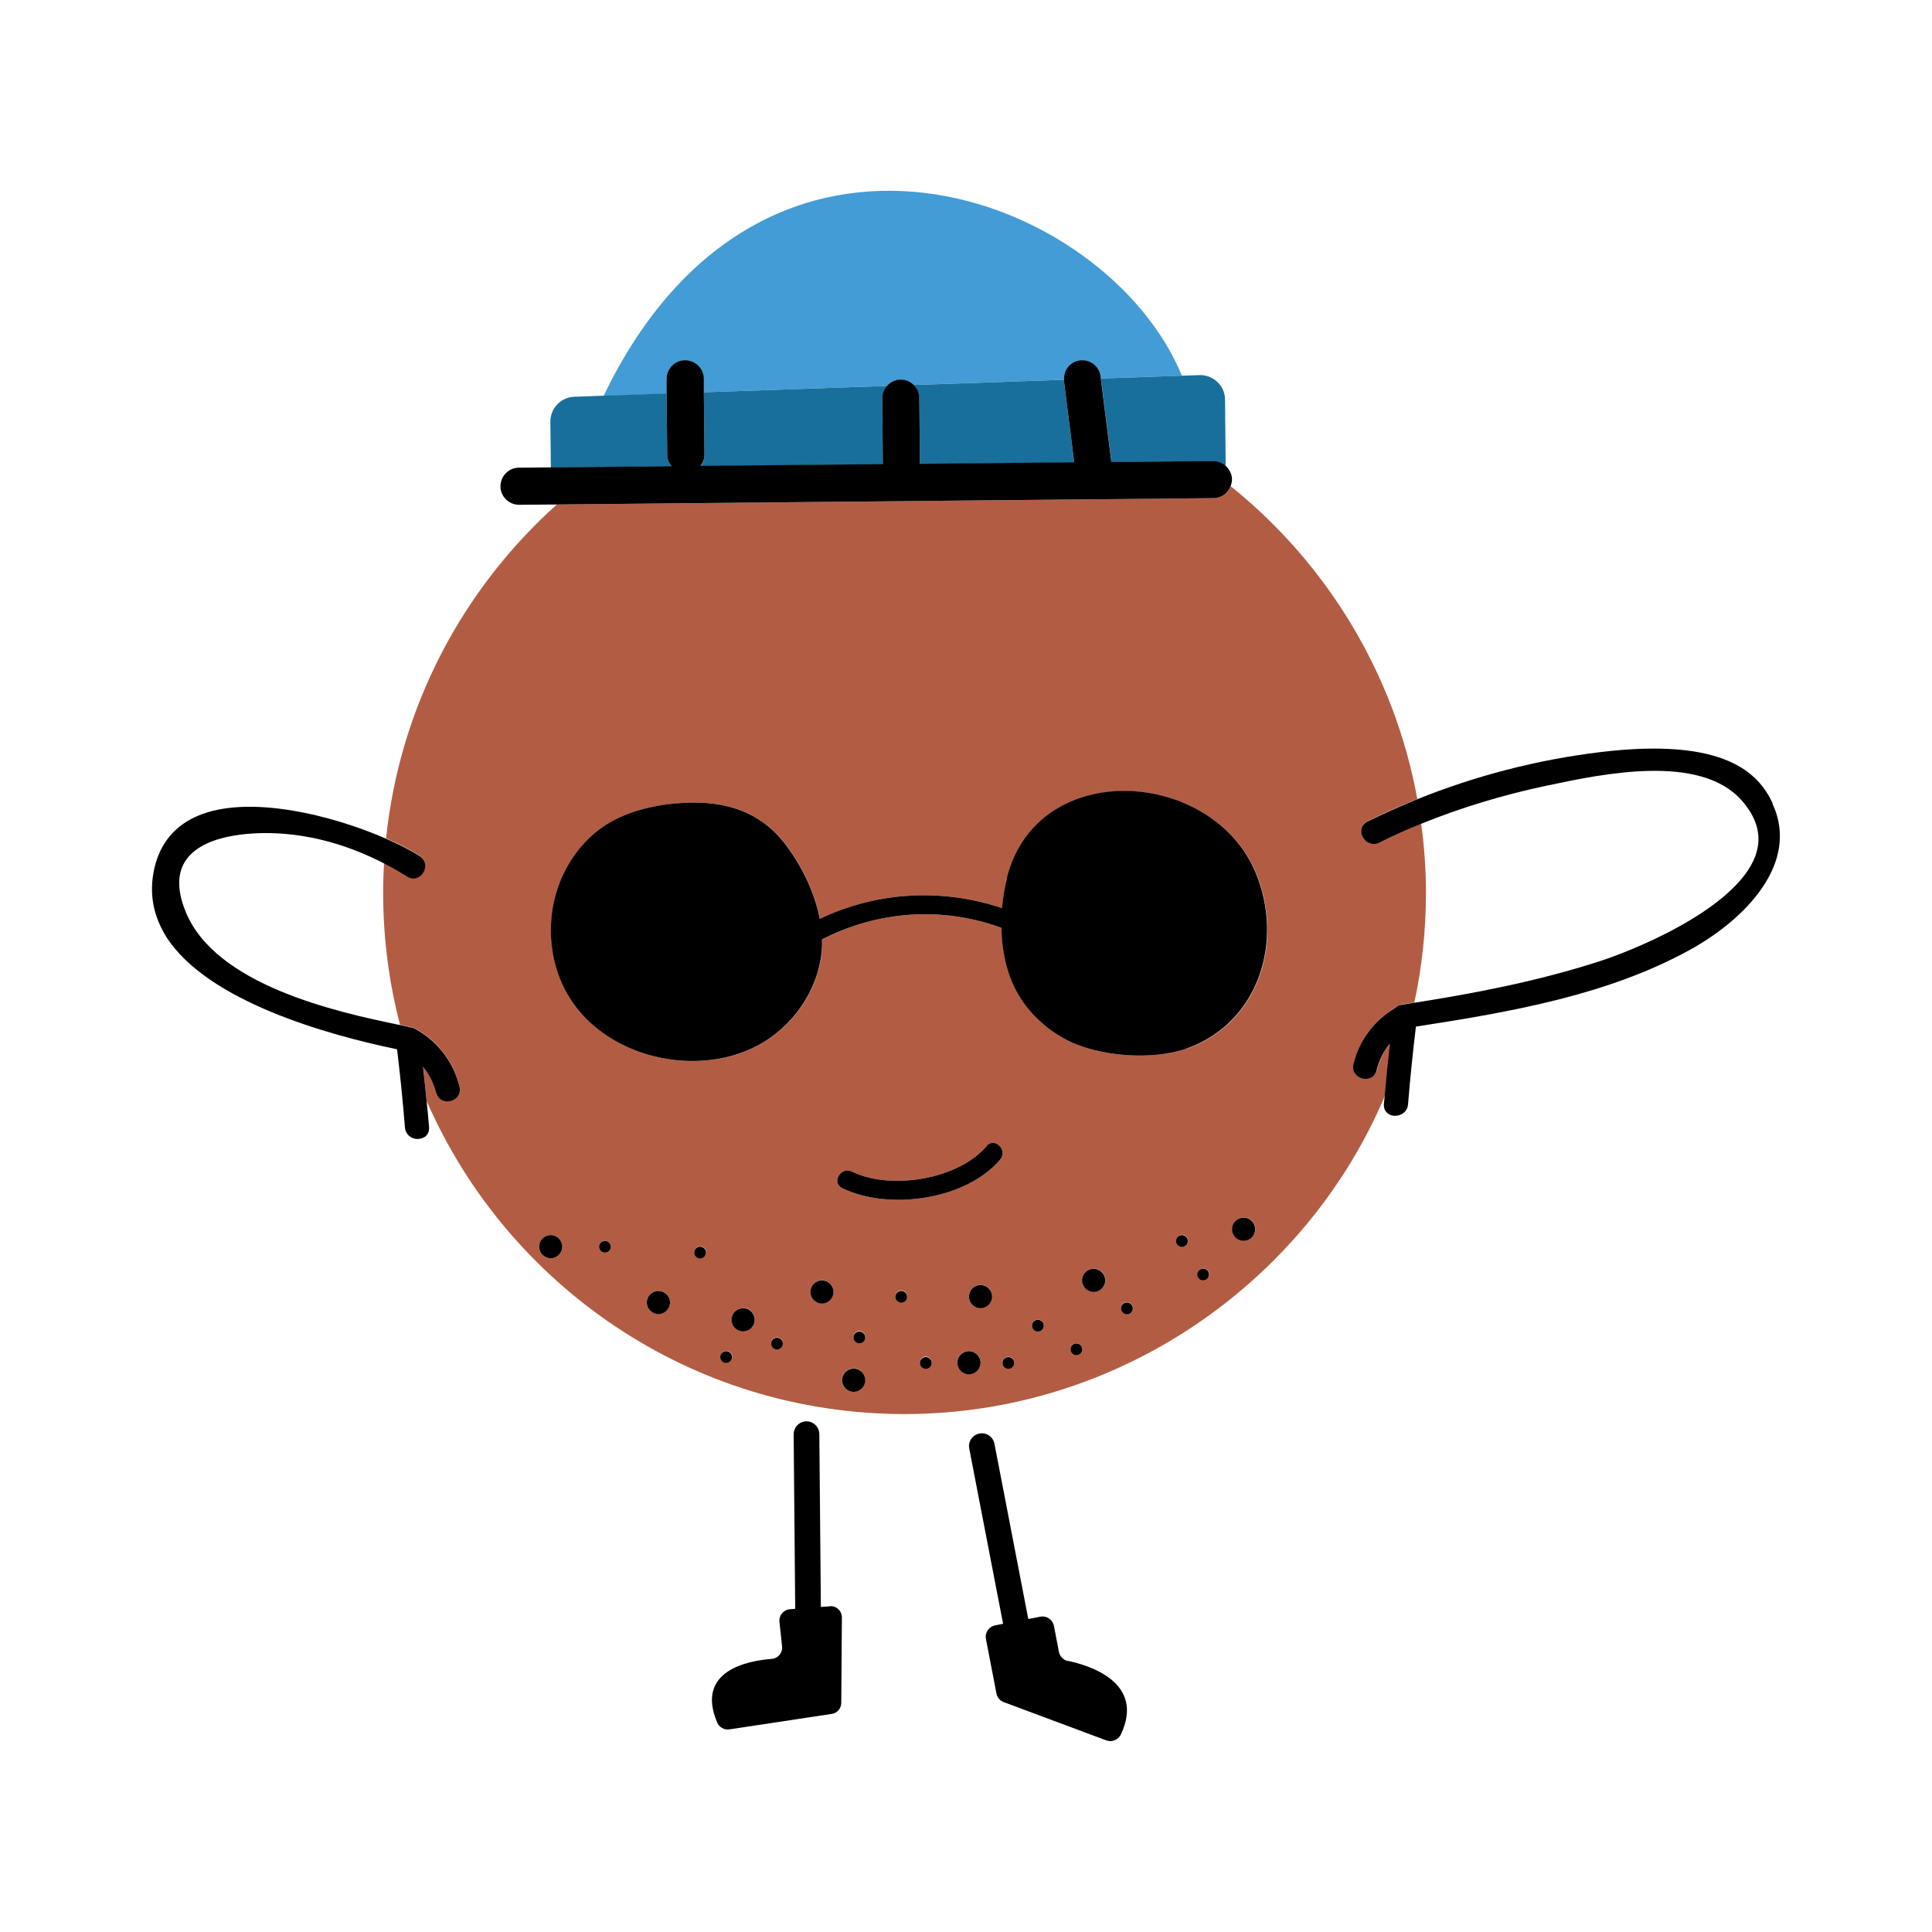 <?xml version="1.0" encoding="UTF-8"?>
<svg id="Layer_1" data-name="Layer 1" xmlns="http://www.w3.org/2000/svg" viewBox="0 0 125 125">
  <defs>
    <style>
      .cls-1 {
        fill: none;
      }

      .cls-1, .cls-2, .cls-3, .cls-4, .cls-5 {
        stroke-width: 0px;
      }

      .cls-3 {
        fill: #186f9b;
      }

      .cls-4 {
        fill: #439cd6;
      }

      .cls-5 {
        fill: #b25d43;
      }
    </style>
  </defs>
  <rect class="cls-1" x="65.16" y="24.63" width="3.69" height="0" transform="translate(-.82 2.35) rotate(-2)"/>
  <path class="cls-1" d="m91.5,64.86c3.66-.57,7.85-1.34,11.95-2.67,3.14-1.02,9.32-3.81,10.22-7.11.31-1.13-.02-2.24-.98-3.32-2.7-3.05-9.04-1.7-12.45-.98l-.11.02c-2.94.62-5.67,1.46-8.17,2.48.19,1.47.31,2.96.31,4.48,0,2.43-.26,4.8-.75,7.09Z"/>
  <rect class="cls-1" x="45.54" y="25.31" width="4.07" height="0" transform="translate(-.85 1.67) rotate(-2)"/>
  <path class="cls-1" d="m12.05,55.59c-.6.83-.62,1.96-.06,3.35,1.91,4.77,9.73,6.51,13.88,7.36-.71-2.73-1.09-5.59-1.09-8.54,0-.64.02-1.28.06-1.92-2.24-1.16-4.55-1.82-6.87-1.95-1.07-.06-4.64-.11-5.93,1.69Z"/>
  <path class="cls-5" d="m89.09,69.22c-.12.47-.55.63-.91.54-.39-.09-.71-.45-.59-.94.38-1.54,1.34-2.84,2.72-3.64.11-.1.23-.16.38-.19.27-.04.54-.08.82-.13.49-2.29.75-4.66.75-7.09,0-1.52-.11-3.01-.31-4.48-.93.38-1.84.79-2.71,1.22-.26.13-.55.12-.78-.04-.25-.16-.4-.45-.39-.74.01-.25.16-.46.4-.58,1.04-.53,2.13-1.01,3.23-1.45-1.48-8.14-5.88-15.26-12.07-20.24-.14.37-.46.65-.86.74-.08.02-.16.03-.24.03l-42.5.41c-6.07,5.44-10.16,13.04-11.05,21.6.85.37,1.59.75,2.16,1.11.43.27.44.76.23,1.09-.2.32-.62.51-1.03.25-.49-.31-.99-.59-1.49-.85-.04.64-.06,1.28-.06,1.92,0,2.95.38,5.81,1.09,8.54.15.03.31.06.45.09.06.01.1.03.14.05h0c.13,0,.25.03.36.09h0c1.45.78,2.51,2.15,2.9,3.75.07.28,0,.54-.2.73-.21.2-.54.29-.81.2-.25-.07-.42-.26-.49-.53-.16-.65-.45-1.23-.86-1.73.09.81.17,1.57.24,2.3,5.21,11.91,17.09,20.24,30.92,20.24s25.98-8.51,31.09-20.63c.09-1.05.2-2.15.34-3.38-.41.5-.7,1.08-.86,1.73Zm-53.46,12.19c-.42,0-.75-.34-.75-.75s.34-.75.75-.75.75.34.75.75-.34.75-.75.75Zm3.51-.38c-.21,0-.38-.17-.38-.38s.17-.38.38-.38.38.17.38.38-.17.38-.38.38Zm3.46,3.98c-.42,0-.75-.34-.75-.75s.34-.75.75-.75.75.34.75.75-.34.75-.75.75Zm2.71-3.61c-.21,0-.38-.17-.38-.38s.17-.38.38-.38.38.17.38.38-.17.38-.38.38Zm1.68,6.76c-.21,0-.38-.17-.38-.38s.17-.38.38-.38.38.17.38.38-.17.38-.38.38Zm1.1-2.03c-.42,0-.75-.34-.75-.75s.34-.75.75-.75.75.34.75.75-.34.75-.75.75Zm2.18,1.16c-.21,0-.38-.17-.38-.38s.17-.38.38-.38.38.17.38.38-.17.38-.38.38Zm2.91-2.96c-.42,0-.75-.34-.75-.75s.34-.75.75-.75.75.34.75.75-.34.75-.75.75Zm2.04,5.71c-.42,0-.75-.34-.75-.75s.34-.75.75-.75.75.34.75.75-.34.75-.75.75Zm.38-3.16c-.21,0-.38-.17-.38-.38s.17-.38.38-.38.38.17.38.38-.17.38-.38.38Zm2.71-2.63c-.21,0-.38-.17-.38-.38s.17-.38.38-.38.38.17.38.38-.17.38-.38.38Zm1.59,4.28c-.21,0-.38-.17-.38-.38s.17-.38.38-.38.38.17.38.38-.17.38-.38.38Zm2.79.38c-.42,0-.75-.34-.75-.75s.34-.75.75-.75.75.34.75.75-.34.75-.75.75Zm.75-4.28c-.42,0-.75-.34-.75-.75s.34-.75.75-.75.75.34.75.75-.34.75-.75.75Zm1.27-9.6c-2.23,2.61-7.21,3.31-10.22,1.84-.72-.35-.09-1.42.63-1.07,2.51,1.23,6.88.51,8.71-1.64.52-.61,1.39.27.88.88Zm.53,13.51c-.21,0-.38-.17-.38-.38s.17-.38.38-.38.38.17.38.38-.17.38-.38.38Zm1.91-2.4c-.21,0-.38-.17-.38-.38s.17-.38.38-.38.38.17.38.38-.17.38-.38.38Zm2.49,1.53c-.21,0-.38-.17-.38-.38s.17-.38.38-.38.38.17.38.38-.17.38-.38.38Zm1.13-4.09c-.42,0-.75-.34-.75-.75s.34-.75.75-.75.75.34.75.75-.34.75-.75.75Zm2.14,1.43c-.21,0-.38-.17-.38-.38s.17-.38.38-.38.38.17.38.38-.17.38-.38.38Zm3.57-4.36c-.21,0-.38-.17-.38-.38s.17-.38.38-.38.38.17.38.38-.17.38-.38.38Zm1.37,2.18c-.21,0-.38-.17-.38-.38s.17-.38.38-.38.38.17.38.38-.17.38-.38.38Zm2.62-2.56c-.42,0-.75-.34-.75-.75s.34-.75.75-.75.75.34.75.75-.34.75-.75.75Zm-3.66-12.44c-2.18.78-5.7.54-7.75-.53-1.45-.76-2.69-1.95-3.41-3.41-.47-.97-.73-2.07-.82-3.2-.02-.22-.02-.44-.02-.66-3.88-1.41-8.01-1.1-11.62.75,0,.11.01.22.01.32-.07,2.57-1.59,5.01-3.79,6.33-4.14,2.5-10.49,1.03-12.8-3.31-1.09-2.05-1.25-4.55-.49-6.74.54-1.55,1.53-2.95,2.88-3.87.92-.63,1.96-1.03,3.05-1.27.7-.15,1.41-.24,2.12-.29,2.73-.17,5.1.54,6.76,2.82.99,1.35,1.8,2.99,2.12,4.68,3.7-1.76,7.86-2,11.79-.7.06-.68.17-1.34.33-1.96,1.99-7.8,13.27-7.03,16.08-.34,1.87,4.46.2,9.73-4.43,11.39Z"/>
  <rect class="cls-5" x="59.09" y="24.8" width="6.07" height="0" transform="translate(-.83 2.18) rotate(-2)"/>
  <polygon class="cls-5" points="49.6 25.24 57.4 24.97 57.4 24.97 49.6 25.24 49.6 25.24"/>
  <path class="cls-2" d="m65.16,56.79c-.16.62-.27,1.28-.33,1.96-3.93-1.3-8.09-1.06-11.79.7-.32-1.69-1.13-3.33-2.12-4.68-1.66-2.28-4.03-2.99-6.76-2.82-.71.04-1.43.13-2.12.29-1.09.24-2.14.64-3.05,1.27-1.35.93-2.34,2.33-2.88,3.87-.76,2.19-.6,4.7.49,6.74,2.31,4.34,8.66,5.81,12.8,3.31,2.2-1.33,3.72-3.77,3.79-6.33,0-.11,0-.22-.01-.32,3.62-1.85,7.74-2.16,11.62-.75,0,.22,0,.44.02.66.09,1.13.35,2.24.82,3.2.72,1.47,1.96,2.66,3.41,3.41,2.06,1.07,5.57,1.32,7.75.53,4.63-1.66,6.3-6.93,4.43-11.39-2.81-6.7-14.09-7.46-16.08.34Z"/>
  <path class="cls-2" d="m63.83,74.16c-1.83,2.15-6.2,2.87-8.71,1.64-.72-.35-1.35.72-.63,1.07,3.01,1.47,7.99.77,10.22-1.84.52-.6-.36-1.49-.88-.88Z"/>
  <path class="cls-2" d="m28.23,70.7c.07.27.24.46.49.53.27.08.6,0,.81-.2.2-.19.27-.46.2-.73-.39-1.6-1.45-2.97-2.9-3.75h0c-.11-.06-.23-.09-.36-.09h0s-.08-.04-.14-.05c-.14-.03-.3-.06-.45-.09-4.15-.85-11.97-2.59-13.88-7.36-.56-1.39-.54-2.52.06-3.35,1.29-1.8,4.86-1.75,5.93-1.69,2.32.13,4.63.79,6.87,1.95.5.26,1,.54,1.49.85.41.26.83.07,1.03-.25.21-.33.2-.82-.23-1.09-.57-.36-1.32-.74-2.16-1.11-3.51-1.54-8.89-2.87-12.16-1.5-1.53.64-2.48,1.8-2.85,3.44-.35,1.58-.07,3.07.81,4.45,2.69,4.15,10.43,6.3,14.9,7.23.21,1.73.38,3.44.51,5.06.02.29.19.53.45.66.12.06.25.08.38.08.16,0,.32-.05.45-.13.2-.14.3-.36.28-.63-.04-.52-.09-1.06-.15-1.62-.07-.73-.15-1.48-.24-2.3.41.5.7,1.08.86,1.73Z"/>
  <path class="cls-2" d="m114.69,51.97c-.89-1.89-3.01-4.29-11.14-3.31-4.08.49-8.11,1.54-11.85,3.05-1.1.45-2.18.93-3.23,1.45-.24.12-.39.33-.4.58-.02.28.14.57.39.74.24.15.52.17.78.04.87-.44,1.77-.84,2.71-1.22,2.5-1.02,5.24-1.86,8.17-2.48l.11-.02c3.41-.72,9.75-2.07,12.45.98.96,1.08,1.29,2.2.98,3.32-.9,3.3-7.08,6.09-10.22,7.11-4.1,1.32-8.29,2.1-11.95,2.67-.27.04-.55.09-.82.13-.15.02-.27.08-.38.19-1.38.81-2.34,2.1-2.72,3.64-.12.5.21.85.59.94.36.09.8-.07.91-.54.16-.65.45-1.23.86-1.73-.14,1.23-.25,2.33-.34,3.38-.02.18-.03.37-.05.54-.04.48.31.74.66.76.02,0,.05,0,.07,0,.38,0,.79-.25.83-.74.13-1.61.3-3.3.51-5.03,6.34-.97,12.46-2.08,17.68-4.94,3.62-1.98,7.2-5.65,5.38-9.5Z"/>
  <circle class="cls-2" cx="48.08" cy="85.39" r=".75"/>
  <path class="cls-2" d="m53.18,82.84c-.42,0-.75.34-.75.75s.34.75.75.75.75-.34.75-.75-.34-.75-.75-.75Z"/>
  <path class="cls-2" d="m63.44,83.14c-.42,0-.75.34-.75.75s.34.75.75.75.75-.34.75-.75-.34-.75-.75-.75Z"/>
  <path class="cls-2" d="m42.6,83.52c-.42,0-.75.34-.75.75s.34.75.75.75.75-.34.75-.75-.34-.75-.75-.75Z"/>
  <path class="cls-2" d="m35.63,79.91c-.42,0-.75.34-.75.75s.34.75.75.75.75-.34.75-.75-.34-.75-.75-.75Z"/>
  <path class="cls-2" d="m62.69,87.42c-.42,0-.75.34-.75.75s.34.75.75.75.75-.34.75-.75-.34-.75-.75-.75Z"/>
  <path class="cls-2" d="m70.76,82.09c-.42,0-.75.34-.75.75s.34.75.75.75.75-.34.75-.75-.34-.75-.75-.75Z"/>
  <circle class="cls-2" cx="80.46" cy="79.53" r=".75"/>
  <path class="cls-2" d="m55.23,88.55c-.42,0-.75.34-.75.75s.34.75.75.75.75-.34.75-.75-.34-.75-.75-.75Z"/>
  <path class="cls-2" d="m55.6,86.15c-.21,0-.38.17-.38.38s.17.38.38.38.38-.17.38-.38-.17-.38-.38-.38Z"/>
  <circle class="cls-2" cx="50.27" cy="86.93" r=".38"/>
  <path class="cls-2" d="m39.14,80.28c-.21,0-.38.17-.38.38s.17.38.38.38.38-.17.38-.38-.17-.38-.38-.38Z"/>
  <path class="cls-2" d="m59.9,87.8c-.21,0-.38.17-.38.38s.17.38.38.38.38-.17.38-.38-.17-.38-.38-.38Z"/>
  <path class="cls-2" d="m65.24,87.8c-.21,0-.38.17-.38.38s.17.38.38.38.38-.17.38-.38-.17-.38-.38-.38Z"/>
  <circle class="cls-2" cx="69.64" cy="87.3" r=".38"/>
  <path class="cls-2" d="m67.15,85.39c-.21,0-.38.17-.38.38s.17.38.38.38.38-.17.38-.38-.17-.38-.38-.38Z"/>
  <path class="cls-2" d="m72.91,84.27c-.21,0-.38.17-.38.38s.17.38.38.38.38-.17.38-.38-.17-.38-.38-.38Z"/>
  <path class="cls-2" d="m76.47,79.91c-.21,0-.38.17-.38.38s.17.38.38.38.38-.17.38-.38-.17-.38-.38-.38Z"/>
  <circle class="cls-2" cx="77.84" cy="82.46" r=".38"/>
  <path class="cls-2" d="m45.3,80.66c-.21,0-.38.17-.38.38s.17.38.38.38.38-.17.38-.38-.17-.38-.38-.38Z"/>
  <path class="cls-2" d="m46.98,87.42c-.21,0-.38.17-.38.38s.17.38.38.38.38-.17.38-.38-.17-.38-.38-.38Z"/>
  <path class="cls-2" d="m58.31,83.52c-.21,0-.38.17-.38.38s.17.38.38.38.38-.17.38-.38-.17-.38-.38-.38Z"/>
  <path class="cls-2" d="m53.69,103.93l-.58.04-.1-11.18c0-.46-.38-.83-.83-.83h0c-.46,0-.83.38-.83.84l.1,11.29-.35.03c-.41.03-.71.4-.67.8l.17,1.61c.04.41-.26.77-.67.8-1.57.12-4.94.77-3.53,4.11.13.31.45.5.79.45l6.62-1c.36-.05.62-.36.62-.72l.04-5.52c0-.43-.36-.77-.79-.73Z"/>
  <path class="cls-2" d="m69.1,107.47c-.3-.06-.53-.3-.59-.6l-.32-1.67c-.08-.41-.47-.68-.88-.6l-.78.15-2.19-11.34c-.09-.45-.52-.75-.97-.66-.45.09-.75.52-.66.97l2.19,11.34-.51.1c-.41.08-.68.47-.6.88l.68,3.53c.05.26.23.47.48.56l6.62,2.47c.37.14.78-.03.95-.38,1.59-3.37-2.05-4.47-3.41-4.76Z"/>
  <path class="cls-4" d="m43.13,24.54c0-.66.52-1.2,1.19-1.21.66,0,1.2.53,1.21,1.19v.86s4.07-.14,4.07-.14l7.79-.27c.22-.24.52-.39.87-.39.32,0,.61.13.83.33l6.06-.21,3.69-.13c-.02-.61.4-1.15,1.03-1.23.66-.08,1.25.38,1.34,1.04v.11s5.26-.18,5.26-.18c-4.84-11.77-27.07-20.21-37.42,1.31l4.09-.14v-.93Z"/>
  <path class="cls-3" d="m45.54,25.38l.04,4.05c0,.27-.09.52-.25.73l11.79-.11-.04-4.26c0-.32.12-.6.32-.82l-7.79.27-4.07.14Z"/>
  <path class="cls-3" d="m59.1,24.91c.23.22.37.52.38.86l.04,4.26,9.98-.1-.66-5.25s0-.07,0-.11l-3.69.13-6.06.21Z"/>
  <path class="cls-3" d="m43.45,30.17c-.16-.2-.27-.45-.28-.72l-.04-3.99-4.09.14-1.88.07c-.87.03-1.56.75-1.55,1.62l.03,2.96,7.8-.08Z"/>
  <path class="cls-3" d="m71.9,29.86s0,.02,0,.04l6.6-.06c.31,0,.58.12.8.31l-.04-4.29c0-.9-.76-1.62-1.66-1.59l-6.37.22.68,5.38Z"/>
  <path class="cls-2" d="m78.76,32.2c.4-.08.72-.37.86-.74.05-.14.09-.29.09-.44,0-.35-.17-.66-.41-.88-.21-.19-.49-.31-.8-.31l-6.6.06s0-.02,0-.04l-.68-5.38h0s-.01-.11-.01-.11c-.08-.66-.68-1.12-1.34-1.04-.63.08-1.05.62-1.03,1.23h0s-.01.07,0,.11l.66,5.25-9.98.1-.04-4.26c0-.34-.15-.64-.38-.86h0c-.22-.21-.51-.33-.83-.33-.35,0-.65.16-.87.39,0,0,0,0,0,0-.2.22-.32.5-.32.82l.04,4.26-11.79.11c.15-.2.25-.45.25-.73l-.04-4.05h0v-.86c-.01-.66-.55-1.19-1.22-1.19-.66,0-1.19.55-1.19,1.21v.93s.04,3.99.04,3.99c0,.28.11.52.28.72l-7.8.08-2.08.02c-.66,0-1.19.55-1.19,1.21,0,.66.55,1.19,1.21,1.19l2.43-.02,42.5-.41c.08,0,.16,0,.24-.03Z"/>
</svg>